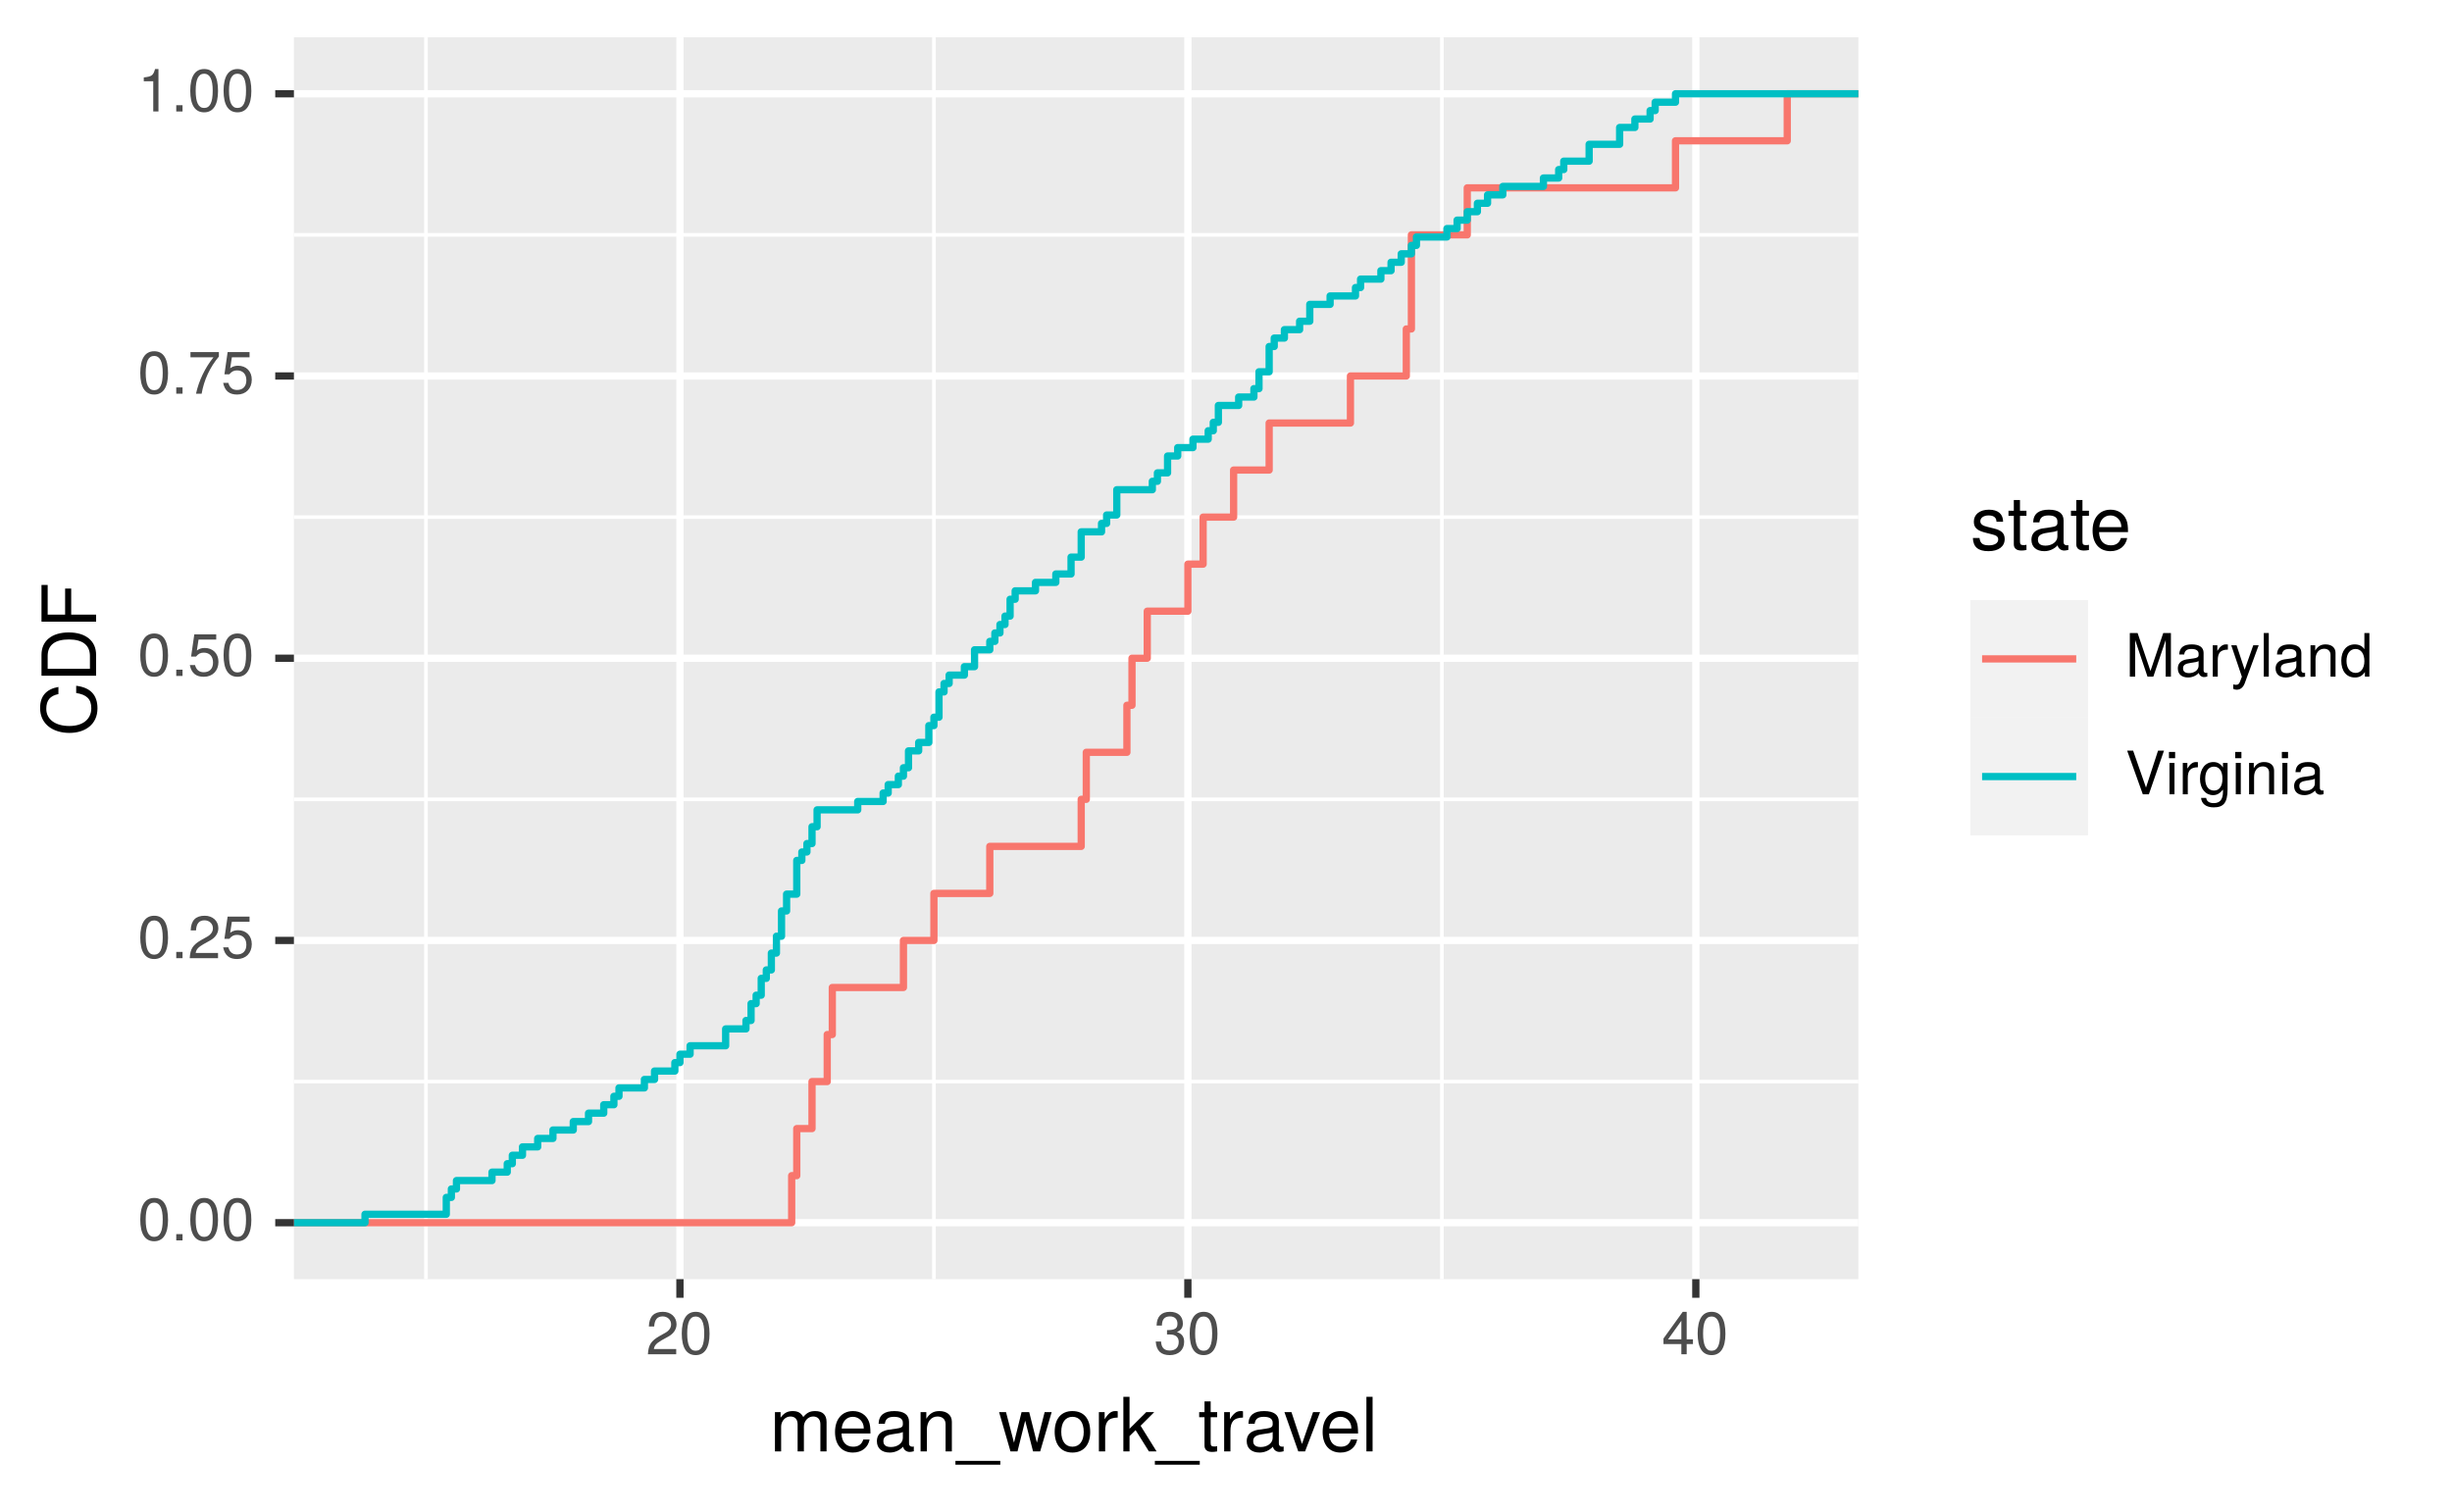 <?xml version="1.0" encoding="UTF-8"?>
<svg xmlns="http://www.w3.org/2000/svg" xmlns:xlink="http://www.w3.org/1999/xlink" width="360pt" height="222pt" viewBox="0 0 360 222" version="1.1">
<defs>
<g>
<symbol overflow="visible" id="glyph0-0">
<path style="stroke:none;" d=""/>
</symbol>
<symbol overflow="visible" id="glyph0-1">
<path style="stroke:none;" d="M 4.453 -3 C 4.453 -5.156 3.781 -6.234 2.422 -6.234 C 1.078 -6.234 0.375 -5.141 0.375 -3.047 C 0.375 -0.953 1.078 0.125 2.422 0.125 C 3.734 0.125 4.453 -0.953 4.453 -3 Z M 3.672 -3.062 C 3.672 -1.297 3.266 -0.516 2.406 -0.516 C 1.578 -0.516 1.172 -1.344 1.172 -3.047 C 1.172 -4.75 1.578 -5.547 2.422 -5.547 C 3.25 -5.547 3.672 -4.734 3.672 -3.062 Z M 3.672 -3.062 "/>
</symbol>
<symbol overflow="visible" id="glyph0-2">
<path style="stroke:none;" d="M 1.688 0 L 1.688 -0.922 L 0.766 -0.922 L 0.766 0 Z M 1.688 0 "/>
</symbol>
<symbol overflow="visible" id="glyph0-3">
<path style="stroke:none;" d="M 4.5 -4.406 C 4.5 -5.469 3.672 -6.234 2.5 -6.234 C 1.219 -6.234 0.484 -5.594 0.438 -4.078 L 1.219 -4.078 C 1.281 -5.125 1.703 -5.562 2.469 -5.562 C 3.172 -5.562 3.703 -5.062 3.703 -4.391 C 3.703 -3.891 3.406 -3.469 2.859 -3.156 L 2.047 -2.703 C 0.75 -1.969 0.375 -1.375 0.297 0 L 4.453 0 L 4.453 -0.766 L 1.172 -0.766 C 1.25 -1.281 1.531 -1.594 2.297 -2.047 L 3.172 -2.531 C 4.047 -2.984 4.5 -3.641 4.5 -4.406 Z M 4.5 -4.406 "/>
</symbol>
<symbol overflow="visible" id="glyph0-4">
<path style="stroke:none;" d="M 4.516 -2.062 C 4.516 -3.297 3.688 -4.109 2.5 -4.109 C 2.062 -4.109 1.703 -4 1.344 -3.734 L 1.594 -5.344 L 4.188 -5.344 L 4.188 -6.109 L 0.969 -6.109 L 0.5 -2.844 L 1.219 -2.844 C 1.578 -3.266 1.875 -3.422 2.359 -3.422 C 3.188 -3.422 3.719 -2.891 3.719 -1.969 C 3.719 -1.062 3.203 -0.547 2.359 -0.547 C 1.688 -0.547 1.266 -0.891 1.078 -1.594 L 0.312 -1.594 C 0.562 -0.359 1.266 0.125 2.375 0.125 C 3.641 0.125 4.516 -0.75 4.516 -2.062 Z M 4.516 -2.062 "/>
</symbol>
<symbol overflow="visible" id="glyph0-5">
<path style="stroke:none;" d="M 4.578 -5.453 L 4.578 -6.109 L 0.406 -6.109 L 0.406 -5.344 L 3.781 -5.344 C 2.531 -3.781 1.656 -1.953 1.219 0 L 2.047 0 C 2.391 -2.016 3.266 -3.891 4.578 -5.453 Z M 4.578 -5.453 "/>
</symbol>
<symbol overflow="visible" id="glyph0-6">
<path style="stroke:none;" d="M 3.047 0 L 3.047 -6.234 L 2.547 -6.234 C 2.266 -5.281 2.094 -5.141 0.891 -5 L 0.891 -4.438 L 2.281 -4.438 L 2.281 0 Z M 3.047 0 "/>
</symbol>
<symbol overflow="visible" id="glyph0-7">
<path style="stroke:none;" d="M 4.453 -1.812 C 4.453 -2.562 4.141 -3.016 3.391 -3.266 C 3.969 -3.5 4.266 -3.891 4.266 -4.516 C 4.266 -5.594 3.547 -6.234 2.359 -6.234 C 1.109 -6.234 0.438 -5.547 0.406 -4.219 L 1.188 -4.219 C 1.203 -5.141 1.578 -5.562 2.375 -5.562 C 3.062 -5.562 3.469 -5.156 3.469 -4.5 C 3.469 -3.828 3.188 -3.547 1.938 -3.547 L 1.938 -2.906 L 2.359 -2.906 C 3.219 -2.906 3.656 -2.5 3.656 -1.797 C 3.656 -1.016 3.172 -0.547 2.359 -0.547 C 1.516 -0.547 1.109 -0.969 1.062 -1.875 L 0.281 -1.875 C 0.375 -0.5 1.062 0.125 2.344 0.125 C 3.625 0.125 4.453 -0.641 4.453 -1.812 Z M 4.453 -1.812 "/>
</symbol>
<symbol overflow="visible" id="glyph0-8">
<path style="stroke:none;" d="M 4.578 -1.5 L 4.578 -2.188 L 3.656 -2.188 L 3.656 -6.234 L 3.078 -6.234 L 0.25 -2.312 L 0.25 -1.5 L 2.875 -1.5 L 2.875 0 L 3.656 0 L 3.656 -1.5 Z M 2.875 -2.188 L 0.922 -2.188 L 2.875 -4.922 Z M 2.875 -2.188 "/>
</symbol>
<symbol overflow="visible" id="glyph0-9">
<path style="stroke:none;" d="M 6.688 0 L 6.688 -6.406 L 5.562 -6.406 L 3.688 -0.828 L 1.797 -6.406 L 0.656 -6.406 L 0.656 0 L 1.438 0 L 1.438 -5.375 L 3.25 0 L 4.109 0 L 5.922 -5.375 L 5.922 0 Z M 6.688 0 "/>
</symbol>
<symbol overflow="visible" id="glyph0-10">
<path style="stroke:none;" d="M 4.703 -0.016 L 4.703 -0.578 C 4.625 -0.547 4.594 -0.547 4.547 -0.547 C 4.297 -0.547 4.156 -0.688 4.156 -0.922 L 4.156 -3.484 C 4.156 -4.297 3.547 -4.734 2.422 -4.734 C 1.297 -4.734 0.609 -4.312 0.578 -3.25 L 1.312 -3.25 C 1.375 -3.812 1.703 -4.062 2.391 -4.062 C 3.047 -4.062 3.422 -3.812 3.422 -3.375 L 3.422 -3.188 C 3.422 -2.875 3.234 -2.75 2.656 -2.672 C 1.625 -2.547 1.453 -2.5 1.172 -2.391 C 0.641 -2.172 0.375 -1.766 0.375 -1.203 C 0.375 -0.359 0.953 0.125 1.875 0.125 C 2.469 0.125 3.047 -0.109 3.453 -0.547 C 3.531 -0.188 3.844 0.062 4.203 0.062 C 4.359 0.062 4.469 0.047 4.703 -0.016 Z M 3.422 -1.594 C 3.422 -0.938 2.75 -0.516 2.047 -0.516 C 1.469 -0.516 1.141 -0.719 1.141 -1.219 C 1.141 -1.703 1.453 -1.906 2.25 -2.016 C 3.016 -2.125 3.172 -2.156 3.422 -2.281 Z M 3.422 -1.594 "/>
</symbol>
<symbol overflow="visible" id="glyph0-11">
<path style="stroke:none;" d="M 2.828 -3.969 L 2.828 -4.719 C 2.703 -4.734 2.641 -4.734 2.547 -4.734 C 2.062 -4.734 1.703 -4.453 1.281 -3.781 L 1.281 -4.609 L 0.609 -4.609 L 0.609 0 L 1.344 0 L 1.344 -2.391 C 1.344 -3.438 1.688 -3.953 2.828 -3.969 Z M 2.828 -3.969 "/>
</symbol>
<symbol overflow="visible" id="glyph0-12">
<path style="stroke:none;" d="M 4.203 -4.609 L 3.406 -4.609 L 2.141 -1.016 L 0.953 -4.609 L 0.172 -4.609 L 1.734 0.016 L 1.453 0.75 C 1.328 1.078 1.172 1.203 0.859 1.203 C 0.75 1.203 0.641 1.172 0.469 1.141 L 0.469 1.797 C 0.625 1.875 0.781 1.922 0.969 1.922 C 1.484 1.922 1.906 1.625 2.156 0.969 Z M 4.203 -4.609 "/>
</symbol>
<symbol overflow="visible" id="glyph0-13">
<path style="stroke:none;" d="M 1.328 0 L 1.328 -6.406 L 0.594 -6.406 L 0.594 0 Z M 1.328 0 "/>
</symbol>
<symbol overflow="visible" id="glyph0-14">
<path style="stroke:none;" d="M 4.281 0 L 4.281 -3.484 C 4.281 -4.25 3.719 -4.734 2.828 -4.734 C 2.141 -4.734 1.703 -4.484 1.297 -3.828 L 1.297 -4.609 L 0.609 -4.609 L 0.609 0 L 1.344 0 L 1.344 -2.547 C 1.344 -3.484 1.859 -4.094 2.609 -4.094 C 3.188 -4.094 3.547 -3.75 3.547 -3.188 L 3.547 0 Z M 4.281 0 "/>
</symbol>
<symbol overflow="visible" id="glyph0-15">
<path style="stroke:none;" d="M 4.359 0 L 4.359 -6.406 L 3.625 -6.406 L 3.625 -4.031 C 3.312 -4.5 2.828 -4.734 2.203 -4.734 C 1.016 -4.734 0.234 -3.812 0.234 -2.344 C 0.234 -0.797 1 0.125 2.234 0.125 C 2.875 0.125 3.312 -0.109 3.703 -0.672 L 3.703 0 Z M 3.625 -2.281 C 3.625 -1.219 3.109 -0.547 2.344 -0.547 C 1.531 -0.547 1 -1.234 1 -2.312 C 1 -3.375 1.531 -4.062 2.328 -4.062 C 3.125 -4.062 3.625 -3.359 3.625 -2.281 Z M 3.625 -2.281 "/>
</symbol>
<symbol overflow="visible" id="glyph0-16">
<path style="stroke:none;" d="M 5.672 -6.406 L 4.797 -6.406 L 3.031 -0.984 L 1.141 -6.406 L 0.266 -6.406 L 2.562 0 L 3.453 0 Z M 5.672 -6.406 "/>
</symbol>
<symbol overflow="visible" id="glyph0-17">
<path style="stroke:none;" d="M 1.344 0 L 1.344 -4.609 L 0.609 -4.609 L 0.609 0 Z M 1.438 -5.297 L 1.438 -6.219 L 0.531 -6.219 L 0.531 -5.297 Z M 1.438 -5.297 "/>
</symbol>
<symbol overflow="visible" id="glyph0-18">
<path style="stroke:none;" d="M 4.297 -0.75 L 4.297 -4.609 L 3.625 -4.609 L 3.625 -3.938 C 3.25 -4.484 2.812 -4.734 2.219 -4.734 C 1.047 -4.734 0.25 -3.75 0.25 -2.266 C 0.25 -0.812 1.078 0.125 2.156 0.125 C 2.734 0.125 3.141 -0.109 3.625 -0.688 L 3.625 -0.391 C 3.625 0.828 3.125 1.297 2.266 1.297 C 1.688 1.297 1.234 1.094 1.156 0.531 L 0.406 0.531 C 0.484 1.406 1.156 1.922 2.25 1.922 C 3.688 1.922 4.297 1.281 4.297 -0.75 Z M 3.547 -2.281 C 3.547 -1.172 3.078 -0.547 2.312 -0.547 C 1.5 -0.547 1.016 -1.188 1.016 -2.312 C 1.016 -3.406 1.516 -4.062 2.297 -4.062 C 3.094 -4.062 3.547 -3.391 3.547 -2.281 Z M 3.547 -2.281 "/>
</symbol>
<symbol overflow="visible" id="glyph1-0">
<path style="stroke:none;" d=""/>
</symbol>
<symbol overflow="visible" id="glyph1-1">
<path style="stroke:none;" d="M 8.359 0 L 8.359 -4.328 C 8.359 -5.359 7.781 -5.922 6.703 -5.922 C 5.938 -5.922 5.484 -5.703 4.938 -5.047 C 4.594 -5.672 4.141 -5.922 3.391 -5.922 C 2.625 -5.922 2.109 -5.641 1.609 -4.953 L 1.609 -5.766 L 0.781 -5.766 L 0.781 0 L 1.688 0 L 1.688 -3.625 C 1.688 -4.453 2.297 -5.125 3.047 -5.125 C 3.734 -5.125 4.109 -4.703 4.109 -3.969 L 4.109 0 L 5.031 0 L 5.031 -3.625 C 5.031 -4.453 5.641 -5.125 6.391 -5.125 C 7.062 -5.125 7.453 -4.703 7.453 -3.969 L 7.453 0 Z M 8.359 0 "/>
</symbol>
<symbol overflow="visible" id="glyph1-2">
<path style="stroke:none;" d="M 5.641 -2.625 C 5.641 -3.453 5.578 -3.984 5.406 -4.406 C 5.031 -5.359 4.156 -5.922 3.078 -5.922 C 1.469 -5.922 0.438 -4.734 0.438 -2.844 C 0.438 -0.953 1.438 0.172 3.062 0.172 C 4.375 0.172 5.297 -0.578 5.516 -1.75 L 4.594 -1.75 C 4.344 -0.984 3.828 -0.688 3.094 -0.688 C 2.141 -0.688 1.422 -1.297 1.391 -2.625 Z M 4.656 -3.438 C 4.656 -3.438 4.656 -3.391 4.656 -3.359 L 1.422 -3.359 C 1.5 -4.391 2.141 -5.078 3.062 -5.078 C 3.969 -5.078 4.656 -4.328 4.656 -3.438 Z M 4.656 -3.438 "/>
</symbol>
<symbol overflow="visible" id="glyph1-3">
<path style="stroke:none;" d="M 5.891 -0.016 L 5.891 -0.719 C 5.781 -0.688 5.734 -0.688 5.688 -0.688 C 5.375 -0.688 5.188 -0.859 5.188 -1.141 L 5.188 -4.359 C 5.188 -5.375 4.438 -5.922 3.031 -5.922 C 1.625 -5.922 0.766 -5.391 0.719 -4.062 L 1.641 -4.062 C 1.719 -4.766 2.141 -5.078 2.984 -5.078 C 3.812 -5.078 4.281 -4.781 4.281 -4.219 L 4.281 -3.984 C 4.281 -3.594 4.047 -3.438 3.328 -3.344 C 2.031 -3.172 1.828 -3.141 1.469 -2.984 C 0.797 -2.719 0.469 -2.203 0.469 -1.5 C 0.469 -0.453 1.188 0.172 2.359 0.172 C 3.094 0.172 3.812 -0.141 4.312 -0.688 C 4.406 -0.234 4.812 0.078 5.266 0.078 C 5.438 0.078 5.594 0.062 5.891 -0.016 Z M 4.281 -1.984 C 4.281 -1.172 3.438 -0.641 2.547 -0.641 C 1.844 -0.641 1.422 -0.891 1.422 -1.516 C 1.422 -2.125 1.828 -2.391 2.812 -2.531 C 3.766 -2.656 3.969 -2.703 4.281 -2.844 Z M 4.281 -1.984 "/>
</symbol>
<symbol overflow="visible" id="glyph1-4">
<path style="stroke:none;" d="M 5.359 0 L 5.359 -4.359 C 5.359 -5.312 4.641 -5.922 3.531 -5.922 C 2.672 -5.922 2.125 -5.594 1.609 -4.797 L 1.609 -5.766 L 0.766 -5.766 L 0.766 0 L 1.688 0 L 1.688 -3.172 C 1.688 -4.359 2.328 -5.125 3.25 -5.125 C 3.984 -5.125 4.438 -4.688 4.438 -4 L 4.438 0 Z M 5.359 0 "/>
</symbol>
<symbol overflow="visible" id="glyph1-5">
<path style="stroke:none;" d="M 6.359 1.953 L 6.359 1.391 L -0.234 1.391 L -0.234 1.953 Z M 6.359 1.953 "/>
</symbol>
<symbol overflow="visible" id="glyph1-6">
<path style="stroke:none;" d="M 7.781 -5.766 L 6.75 -5.766 L 5.609 -1.281 L 4.484 -5.766 L 3.359 -5.766 L 2.25 -1.281 L 1.078 -5.766 L 0.062 -5.766 L 1.734 0 L 2.766 0 L 3.891 -4.516 L 5.047 0 L 6.094 0 Z M 7.781 -5.766 "/>
</symbol>
<symbol overflow="visible" id="glyph1-7">
<path style="stroke:none;" d="M 5.609 -2.844 C 5.609 -4.828 4.656 -5.922 2.984 -5.922 C 1.375 -5.922 0.391 -4.812 0.391 -2.875 C 0.391 -0.953 1.359 0.172 3 0.172 C 4.625 0.172 5.609 -0.953 5.609 -2.844 Z M 4.656 -2.844 C 4.656 -1.5 4.016 -0.688 3 -0.688 C 1.984 -0.688 1.359 -1.484 1.359 -2.875 C 1.359 -4.266 1.984 -5.078 3 -5.078 C 4.031 -5.078 4.656 -4.281 4.656 -2.844 Z M 4.656 -2.844 "/>
</symbol>
<symbol overflow="visible" id="glyph1-8">
<path style="stroke:none;" d="M 3.531 -4.969 L 3.531 -5.891 C 3.375 -5.922 3.297 -5.922 3.172 -5.922 C 2.578 -5.922 2.141 -5.578 1.609 -4.719 L 1.609 -5.766 L 0.766 -5.766 L 0.766 0 L 1.688 0 L 1.688 -2.984 C 1.688 -4.297 2.109 -4.938 3.531 -4.969 Z M 3.531 -4.969 "/>
</symbol>
<symbol overflow="visible" id="glyph1-9">
<path style="stroke:none;" d="M 5.516 0 L 3.172 -3.766 L 5.172 -5.766 L 4 -5.766 L 1.547 -3.328 L 1.547 -8.016 L 0.641 -8.016 L 0.641 0 L 1.547 0 L 1.547 -2.25 L 2.438 -3.125 L 4.391 0 Z M 5.516 0 "/>
</symbol>
<symbol overflow="visible" id="glyph1-10">
<path style="stroke:none;" d="M 2.797 0 L 2.797 -0.766 C 2.672 -0.734 2.531 -0.719 2.359 -0.719 C 1.953 -0.719 1.844 -0.844 1.844 -1.25 L 1.844 -5.016 L 2.797 -5.016 L 2.797 -5.766 L 1.844 -5.766 L 1.844 -7.344 L 0.938 -7.344 L 0.938 -5.766 L 0.156 -5.766 L 0.156 -5.016 L 0.938 -5.016 L 0.938 -0.844 C 0.938 -0.25 1.328 0.078 2.047 0.078 C 2.266 0.078 2.484 0.062 2.797 0 Z M 2.797 0 "/>
</symbol>
<symbol overflow="visible" id="glyph1-11">
<path style="stroke:none;" d="M 5.344 -5.766 L 4.312 -5.766 L 2.688 -1.094 L 1.141 -5.766 L 0.109 -5.766 L 2.141 0 L 3.141 0 Z M 5.344 -5.766 "/>
</symbol>
<symbol overflow="visible" id="glyph1-12">
<path style="stroke:none;" d="M 1.656 0 L 1.656 -8.016 L 0.75 -8.016 L 0.75 0 Z M 1.656 0 "/>
</symbol>
<symbol overflow="visible" id="glyph1-13">
<path style="stroke:none;" d="M 5.047 -1.609 C 5.047 -2.469 4.562 -2.906 3.422 -3.172 L 2.547 -3.391 C 1.797 -3.562 1.469 -3.812 1.469 -4.219 C 1.469 -4.734 1.953 -5.078 2.688 -5.078 C 3.438 -5.078 3.828 -4.766 3.844 -4.156 L 4.812 -4.156 C 4.812 -5.297 4.062 -5.922 2.734 -5.922 C 1.391 -5.922 0.516 -5.234 0.516 -4.172 C 0.516 -3.266 0.984 -2.844 2.344 -2.516 L 3.203 -2.297 C 3.844 -2.141 4.094 -1.953 4.094 -1.547 C 4.094 -1 3.547 -0.688 2.75 -0.688 C 1.922 -0.688 1.469 -0.875 1.344 -1.766 L 0.375 -1.766 C 0.422 -0.422 1.172 0.172 2.672 0.172 C 4.125 0.172 5.047 -0.5 5.047 -1.609 Z M 5.047 -1.609 "/>
</symbol>
<symbol overflow="visible" id="glyph2-0">
<path style="stroke:none;" d=""/>
</symbol>
<symbol overflow="visible" id="glyph2-1">
<path style="stroke:none;" d="M -2.922 -7.453 L -2.922 -6.391 C -1.406 -6.156 -0.703 -5.516 -0.703 -4.156 C -0.703 -2.562 -1.922 -1.547 -3.922 -1.547 C -5.984 -1.547 -7.312 -2.516 -7.312 -4.062 C -7.312 -5.328 -6.75 -5.984 -5.531 -6.234 L -5.531 -7.281 C -7.297 -6.969 -8.219 -5.953 -8.219 -4.188 C -8.219 -1.766 -6.266 -0.531 -3.922 -0.531 C -1.578 -0.531 0.203 -1.797 0.203 -4.141 C 0.203 -6.109 -0.844 -7.203 -2.922 -7.453 Z M -2.922 -7.453 "/>
</symbol>
<symbol overflow="visible" id="glyph2-2">
<path style="stroke:none;" d="M -4.016 -7.344 C -6.5 -7.344 -8.016 -6.109 -8.016 -4.062 L -8.016 -0.984 L 0 -0.984 L 0 -4.062 C 0 -6.094 -1.516 -7.344 -4.016 -7.344 Z M -4 -6.312 C -1.984 -6.312 -0.906 -5.484 -0.906 -3.891 L -0.906 -2 L -7.109 -2 L -7.109 -3.891 C -7.109 -5.484 -6.047 -6.312 -4 -6.312 Z M -4 -6.312 "/>
</symbol>
<symbol overflow="visible" id="glyph2-3">
<path style="stroke:none;" d="M -7.109 -6.375 L -8.016 -6.375 L -8.016 -0.984 L 0 -0.984 L 0 -2.016 L -3.656 -2.016 L -3.656 -5.844 L -4.547 -5.844 L -4.547 -2.016 L -7.109 -2.016 Z M -7.109 -6.375 "/>
</symbol>
</g>
<clipPath id="clip1">
  <path d="M 43.152 5.48 L 273 5.48 L 273 188 L 43.152 188 Z M 43.152 5.48 "/>
</clipPath>
<clipPath id="clip2">
  <path d="M 43.152 158 L 273.844 158 L 273.844 160 L 43.152 160 Z M 43.152 158 "/>
</clipPath>
<clipPath id="clip3">
  <path d="M 43.152 117 L 273.844 117 L 273.844 118 L 43.152 118 Z M 43.152 117 "/>
</clipPath>
<clipPath id="clip4">
  <path d="M 43.152 75 L 273.844 75 L 273.844 77 L 43.152 77 Z M 43.152 75 "/>
</clipPath>
<clipPath id="clip5">
  <path d="M 43.152 34 L 273.844 34 L 273.844 35 L 43.152 35 Z M 43.152 34 "/>
</clipPath>
<clipPath id="clip6">
  <path d="M 62 5.48 L 63 5.48 L 63 188.852 L 62 188.852 Z M 62 5.48 "/>
</clipPath>
<clipPath id="clip7">
  <path d="M 136 5.48 L 138 5.48 L 138 188.852 L 136 188.852 Z M 136 5.48 "/>
</clipPath>
<clipPath id="clip8">
  <path d="M 211 5.48 L 212 5.48 L 212 188.852 L 211 188.852 Z M 211 5.48 "/>
</clipPath>
<clipPath id="clip9">
  <path d="M 43.152 179 L 273.844 179 L 273.844 181 L 43.152 181 Z M 43.152 179 "/>
</clipPath>
<clipPath id="clip10">
  <path d="M 43.152 137 L 273.844 137 L 273.844 139 L 43.152 139 Z M 43.152 137 "/>
</clipPath>
<clipPath id="clip11">
  <path d="M 43.152 96 L 273.844 96 L 273.844 98 L 43.152 98 Z M 43.152 96 "/>
</clipPath>
<clipPath id="clip12">
  <path d="M 43.152 54 L 273.844 54 L 273.844 56 L 43.152 56 Z M 43.152 54 "/>
</clipPath>
<clipPath id="clip13">
  <path d="M 43.152 13 L 273.844 13 L 273.844 15 L 43.152 15 Z M 43.152 13 "/>
</clipPath>
<clipPath id="clip14">
  <path d="M 99 5.48 L 101 5.48 L 101 188.852 L 99 188.852 Z M 99 5.48 "/>
</clipPath>
<clipPath id="clip15">
  <path d="M 173 5.48 L 175 5.48 L 175 188.852 L 173 188.852 Z M 173 5.48 "/>
</clipPath>
<clipPath id="clip16">
  <path d="M 248 5.48 L 250 5.48 L 250 188.852 L 248 188.852 Z M 248 5.48 "/>
</clipPath>
<clipPath id="clip17">
  <path d="M 43.152 13 L 273.844 13 L 273.844 181 L 43.152 181 Z M 43.152 13 "/>
</clipPath>
</defs>
<g id="surface48">
<rect x="0" y="0" width="360" height="222" style="fill:rgb(100%,100%,100%);fill-opacity:1;stroke:none;"/>
<rect x="0" y="0" width="360" height="222" style="fill:rgb(100%,100%,100%);fill-opacity:1;stroke:none;"/>
<path style="fill:none;stroke-width:1.067;stroke-linecap:round;stroke-linejoin:round;stroke:rgb(100%,100%,100%);stroke-opacity:1;stroke-miterlimit:10;" d="M 0 222 L 360 222 L 360 0 L 0 0 Z M 0 222 "/>
<g clip-path="url(#clip1)" clip-rule="nonzero">
<path style=" stroke:none;fill-rule:nonzero;fill:rgb(92.157%,92.157%,92.157%);fill-opacity:1;" d="M 43.152 187.848 L 272.844 187.848 L 272.844 5.477 L 43.152 5.477 Z M 43.152 187.848 "/>
</g>
<g clip-path="url(#clip2)" clip-rule="nonzero">
<path style="fill:none;stroke-width:0.533;stroke-linecap:butt;stroke-linejoin:round;stroke:rgb(100%,100%,100%);stroke-opacity:1;stroke-miterlimit:10;" d="M 43.152 158.836 L 272.844 158.836 "/>
</g>
<g clip-path="url(#clip3)" clip-rule="nonzero">
<path style="fill:none;stroke-width:0.533;stroke-linecap:butt;stroke-linejoin:round;stroke:rgb(100%,100%,100%);stroke-opacity:1;stroke-miterlimit:10;" d="M 43.152 117.387 L 272.844 117.387 "/>
</g>
<g clip-path="url(#clip4)" clip-rule="nonzero">
<path style="fill:none;stroke-width:0.533;stroke-linecap:butt;stroke-linejoin:round;stroke:rgb(100%,100%,100%);stroke-opacity:1;stroke-miterlimit:10;" d="M 43.152 75.941 L 272.844 75.941 "/>
</g>
<g clip-path="url(#clip5)" clip-rule="nonzero">
<path style="fill:none;stroke-width:0.533;stroke-linecap:butt;stroke-linejoin:round;stroke:rgb(100%,100%,100%);stroke-opacity:1;stroke-miterlimit:10;" d="M 43.152 34.492 L 272.844 34.492 "/>
</g>
<g clip-path="url(#clip6)" clip-rule="nonzero">
<path style="fill:none;stroke-width:0.533;stroke-linecap:butt;stroke-linejoin:round;stroke:rgb(100%,100%,100%);stroke-opacity:1;stroke-miterlimit:10;" d="M 62.539 187.848 L 62.539 5.48 "/>
</g>
<g clip-path="url(#clip7)" clip-rule="nonzero">
<path style="fill:none;stroke-width:0.533;stroke-linecap:butt;stroke-linejoin:round;stroke:rgb(100%,100%,100%);stroke-opacity:1;stroke-miterlimit:10;" d="M 137.117 187.848 L 137.117 5.48 "/>
</g>
<g clip-path="url(#clip8)" clip-rule="nonzero">
<path style="fill:none;stroke-width:0.533;stroke-linecap:butt;stroke-linejoin:round;stroke:rgb(100%,100%,100%);stroke-opacity:1;stroke-miterlimit:10;" d="M 211.691 187.848 L 211.691 5.48 "/>
</g>
<g clip-path="url(#clip9)" clip-rule="nonzero">
<path style="fill:none;stroke-width:1.067;stroke-linecap:butt;stroke-linejoin:round;stroke:rgb(100%,100%,100%);stroke-opacity:1;stroke-miterlimit:10;" d="M 43.152 179.559 L 272.844 179.559 "/>
</g>
<g clip-path="url(#clip10)" clip-rule="nonzero">
<path style="fill:none;stroke-width:1.067;stroke-linecap:butt;stroke-linejoin:round;stroke:rgb(100%,100%,100%);stroke-opacity:1;stroke-miterlimit:10;" d="M 43.152 138.113 L 272.844 138.113 "/>
</g>
<g clip-path="url(#clip11)" clip-rule="nonzero">
<path style="fill:none;stroke-width:1.067;stroke-linecap:butt;stroke-linejoin:round;stroke:rgb(100%,100%,100%);stroke-opacity:1;stroke-miterlimit:10;" d="M 43.152 96.664 L 272.844 96.664 "/>
</g>
<g clip-path="url(#clip12)" clip-rule="nonzero">
<path style="fill:none;stroke-width:1.067;stroke-linecap:butt;stroke-linejoin:round;stroke:rgb(100%,100%,100%);stroke-opacity:1;stroke-miterlimit:10;" d="M 43.152 55.215 L 272.844 55.215 "/>
</g>
<g clip-path="url(#clip13)" clip-rule="nonzero">
<path style="fill:none;stroke-width:1.067;stroke-linecap:butt;stroke-linejoin:round;stroke:rgb(100%,100%,100%);stroke-opacity:1;stroke-miterlimit:10;" d="M 43.152 13.77 L 272.844 13.77 "/>
</g>
<g clip-path="url(#clip14)" clip-rule="nonzero">
<path style="fill:none;stroke-width:1.067;stroke-linecap:butt;stroke-linejoin:round;stroke:rgb(100%,100%,100%);stroke-opacity:1;stroke-miterlimit:10;" d="M 99.828 187.848 L 99.828 5.48 "/>
</g>
<g clip-path="url(#clip15)" clip-rule="nonzero">
<path style="fill:none;stroke-width:1.067;stroke-linecap:butt;stroke-linejoin:round;stroke:rgb(100%,100%,100%);stroke-opacity:1;stroke-miterlimit:10;" d="M 174.402 187.848 L 174.402 5.48 "/>
</g>
<g clip-path="url(#clip16)" clip-rule="nonzero">
<path style="fill:none;stroke-width:1.067;stroke-linecap:butt;stroke-linejoin:round;stroke:rgb(100%,100%,100%);stroke-opacity:1;stroke-miterlimit:10;" d="M 248.98 187.848 L 248.98 5.48 "/>
</g>
<g clip-path="url(#clip17)" clip-rule="nonzero">
<path style="fill:none;stroke-width:1.067;stroke-linecap:butt;stroke-linejoin:round;stroke:rgb(97.255%,46.275%,42.745%);stroke-opacity:1;stroke-miterlimit:10;" d="M 43.152 179.559 L 116.234 179.559 L 116.234 172.652 L 116.98 172.652 L 116.98 165.742 L 119.219 165.742 L 119.219 158.836 L 121.453 158.836 L 121.453 151.93 L 122.199 151.93 L 122.199 145.02 L 132.641 145.02 L 132.641 138.113 L 137.117 138.113 L 137.117 131.203 L 145.32 131.203 L 145.32 124.297 L 158.742 124.297 L 158.742 117.387 L 159.488 117.387 L 159.488 110.48 L 165.453 110.48 L 165.453 103.574 L 166.199 103.574 L 166.199 96.664 L 168.438 96.664 L 168.438 89.758 L 174.402 89.758 L 174.402 82.848 L 176.641 82.848 L 176.641 75.941 L 181.117 75.941 L 181.117 69.031 L 186.336 69.031 L 186.336 62.125 L 198.27 62.125 L 198.27 55.215 L 206.473 55.215 L 206.473 48.309 L 207.219 48.309 L 207.219 34.492 L 215.422 34.492 L 215.422 27.586 L 245.996 27.586 L 245.996 20.676 L 262.402 20.676 L 262.402 13.77 L 272.844 13.77 "/>
<path style="fill:none;stroke-width:1.067;stroke-linecap:butt;stroke-linejoin:round;stroke:rgb(0%,74.902%,76.863%);stroke-opacity:1;stroke-miterlimit:10;" d="M 43.152 179.559 L 53.59 179.559 L 53.59 178.324 L 65.523 178.324 L 65.523 175.848 L 66.27 175.848 L 66.27 174.609 L 67.016 174.609 L 67.016 173.375 L 72.234 173.375 L 72.234 172.137 L 74.473 172.137 L 74.473 170.898 L 75.219 170.898 L 75.219 169.66 L 76.711 169.66 L 76.711 168.426 L 78.945 168.426 L 78.945 167.188 L 81.184 167.188 L 81.184 165.949 L 84.168 165.949 L 84.168 164.711 L 86.406 164.711 L 86.406 163.477 L 88.641 163.477 L 88.641 162.238 L 90.133 162.238 L 90.133 161 L 90.879 161 L 90.879 159.766 L 94.609 159.766 L 94.609 158.527 L 96.098 158.527 L 96.098 157.289 L 99.082 157.289 L 99.082 156.051 L 99.828 156.051 L 99.828 154.816 L 101.32 154.816 L 101.32 153.578 L 106.539 153.578 L 106.539 151.102 L 109.523 151.102 L 109.523 149.867 L 110.27 149.867 L 110.27 147.391 L 111.016 147.391 L 111.016 146.152 L 111.762 146.152 L 111.762 143.68 L 112.508 143.68 L 112.508 142.441 L 113.25 142.441 L 113.25 139.969 L 113.996 139.969 L 113.996 137.492 L 114.742 137.492 L 114.742 133.781 L 115.488 133.781 L 115.488 131.309 L 116.98 131.309 L 116.98 126.359 L 117.727 126.359 L 117.727 125.121 L 118.473 125.121 L 118.473 123.883 L 119.219 123.883 L 119.219 121.41 L 119.965 121.41 L 119.965 118.934 L 125.93 118.934 L 125.93 117.699 L 129.66 117.699 L 129.66 116.461 L 130.402 116.461 L 130.402 115.223 L 131.895 115.223 L 131.895 113.984 L 132.641 113.984 L 132.641 112.75 L 133.387 112.75 L 133.387 110.273 L 134.879 110.273 L 134.879 109.035 L 136.371 109.035 L 136.371 106.562 L 137.117 106.562 L 137.117 105.324 L 137.863 105.324 L 137.863 101.613 L 138.605 101.613 L 138.605 100.375 L 139.352 100.375 L 139.352 99.141 L 141.59 99.141 L 141.59 97.902 L 143.082 97.902 L 143.082 95.426 L 145.32 95.426 L 145.32 94.191 L 146.066 94.191 L 146.066 92.953 L 146.812 92.953 L 146.812 91.715 L 147.555 91.715 L 147.555 90.477 L 148.301 90.477 L 148.301 88.004 L 149.047 88.004 L 149.047 86.766 L 152.031 86.766 L 152.031 85.527 L 155.016 85.527 L 155.016 84.293 L 157.25 84.293 L 157.25 81.816 L 158.742 81.816 L 158.742 78.105 L 161.727 78.105 L 161.727 76.867 L 162.473 76.867 L 162.473 75.633 L 163.965 75.633 L 163.965 71.918 L 169.184 71.918 L 169.184 70.684 L 169.93 70.684 L 169.93 69.445 L 171.422 69.445 L 171.422 66.969 L 172.91 66.969 L 172.91 65.734 L 175.148 65.734 L 175.148 64.496 L 177.387 64.496 L 177.387 63.258 L 178.133 63.258 L 178.133 62.023 L 178.879 62.023 L 178.879 59.547 L 181.859 59.547 L 181.859 58.309 L 184.098 58.309 L 184.098 57.074 L 184.844 57.074 L 184.844 54.598 L 186.336 54.598 L 186.336 50.887 L 187.082 50.887 L 187.082 49.648 L 188.574 49.648 L 188.574 48.41 L 190.809 48.41 L 190.809 47.176 L 192.301 47.176 L 192.301 44.699 L 195.285 44.699 L 195.285 43.461 L 199.012 43.461 L 199.012 42.227 L 199.758 42.227 L 199.758 40.988 L 202.742 40.988 L 202.742 39.75 L 204.234 39.75 L 204.234 38.516 L 205.727 38.516 L 205.727 37.277 L 207.219 37.277 L 207.219 36.039 L 207.961 36.039 L 207.961 34.801 L 212.438 34.801 L 212.438 33.566 L 213.93 33.566 L 213.93 32.328 L 215.422 32.328 L 215.422 31.09 L 216.91 31.09 L 216.91 29.852 L 218.402 29.852 L 218.402 28.617 L 220.641 28.617 L 220.641 27.379 L 226.605 27.379 L 226.605 26.141 L 228.844 26.141 L 228.844 24.902 L 229.59 24.902 L 229.59 23.668 L 233.316 23.668 L 233.316 21.191 L 237.793 21.191 L 237.793 18.719 L 240.031 18.719 L 240.031 17.48 L 242.266 17.48 L 242.266 16.242 L 243.012 16.242 L 243.012 15.008 L 245.996 15.008 L 245.996 13.77 L 272.844 13.77 "/>
</g>
<g style="fill:rgb(30.196%,30.196%,30.196%);fill-opacity:1;">
  <use xlink:href="#glyph0-1" x="20.219" y="182.161"/>
  <use xlink:href="#glyph0-2" x="25.111" y="182.161"/>
  <use xlink:href="#glyph0-1" x="27.558" y="182.161"/>
  <use xlink:href="#glyph0-1" x="32.45" y="182.161"/>
</g>
<g style="fill:rgb(30.196%,30.196%,30.196%);fill-opacity:1;">
  <use xlink:href="#glyph0-1" x="20.219" y="140.716"/>
  <use xlink:href="#glyph0-2" x="25.111" y="140.716"/>
  <use xlink:href="#glyph0-3" x="27.558" y="140.716"/>
  <use xlink:href="#glyph0-4" x="32.45" y="140.716"/>
</g>
<g style="fill:rgb(30.196%,30.196%,30.196%);fill-opacity:1;">
  <use xlink:href="#glyph0-1" x="20.219" y="99.267"/>
  <use xlink:href="#glyph0-2" x="25.111" y="99.267"/>
  <use xlink:href="#glyph0-4" x="27.558" y="99.267"/>
  <use xlink:href="#glyph0-1" x="32.45" y="99.267"/>
</g>
<g style="fill:rgb(30.196%,30.196%,30.196%);fill-opacity:1;">
  <use xlink:href="#glyph0-1" x="20.219" y="57.817"/>
  <use xlink:href="#glyph0-2" x="25.111" y="57.817"/>
  <use xlink:href="#glyph0-5" x="27.558" y="57.817"/>
  <use xlink:href="#glyph0-4" x="32.45" y="57.817"/>
</g>
<g style="fill:rgb(30.196%,30.196%,30.196%);fill-opacity:1;">
  <use xlink:href="#glyph0-6" x="20.219" y="16.372"/>
  <use xlink:href="#glyph0-2" x="25.111" y="16.372"/>
  <use xlink:href="#glyph0-1" x="27.558" y="16.372"/>
  <use xlink:href="#glyph0-1" x="32.45" y="16.372"/>
</g>
<path style="fill:none;stroke-width:1.067;stroke-linecap:butt;stroke-linejoin:round;stroke:rgb(20%,20%,20%);stroke-opacity:1;stroke-miterlimit:10;" d="M 40.41 179.559 L 43.152 179.559 "/>
<path style="fill:none;stroke-width:1.067;stroke-linecap:butt;stroke-linejoin:round;stroke:rgb(20%,20%,20%);stroke-opacity:1;stroke-miterlimit:10;" d="M 40.41 138.113 L 43.152 138.113 "/>
<path style="fill:none;stroke-width:1.067;stroke-linecap:butt;stroke-linejoin:round;stroke:rgb(20%,20%,20%);stroke-opacity:1;stroke-miterlimit:10;" d="M 40.41 96.664 L 43.152 96.664 "/>
<path style="fill:none;stroke-width:1.067;stroke-linecap:butt;stroke-linejoin:round;stroke:rgb(20%,20%,20%);stroke-opacity:1;stroke-miterlimit:10;" d="M 40.41 55.215 L 43.152 55.215 "/>
<path style="fill:none;stroke-width:1.067;stroke-linecap:butt;stroke-linejoin:round;stroke:rgb(20%,20%,20%);stroke-opacity:1;stroke-miterlimit:10;" d="M 40.41 13.77 L 43.152 13.77 "/>
<path style="fill:none;stroke-width:1.067;stroke-linecap:butt;stroke-linejoin:round;stroke:rgb(20%,20%,20%);stroke-opacity:1;stroke-miterlimit:10;" d="M 99.828 190.59 L 99.828 187.848 "/>
<path style="fill:none;stroke-width:1.067;stroke-linecap:butt;stroke-linejoin:round;stroke:rgb(20%,20%,20%);stroke-opacity:1;stroke-miterlimit:10;" d="M 174.402 190.59 L 174.402 187.848 "/>
<path style="fill:none;stroke-width:1.067;stroke-linecap:butt;stroke-linejoin:round;stroke:rgb(20%,20%,20%);stroke-opacity:1;stroke-miterlimit:10;" d="M 248.98 190.59 L 248.98 187.848 "/>
<g style="fill:rgb(30.196%,30.196%,30.196%);fill-opacity:1;">
  <use xlink:href="#glyph0-3" x="94.828" y="198.884"/>
  <use xlink:href="#glyph0-1" x="99.721" y="198.884"/>
</g>
<g style="fill:rgb(30.196%,30.196%,30.196%);fill-opacity:1;">
  <use xlink:href="#glyph0-7" x="169.402" y="198.884"/>
  <use xlink:href="#glyph0-1" x="174.295" y="198.884"/>
</g>
<g style="fill:rgb(30.196%,30.196%,30.196%);fill-opacity:1;">
  <use xlink:href="#glyph0-8" x="243.98" y="198.884"/>
  <use xlink:href="#glyph0-1" x="248.873" y="198.884"/>
</g>
<g style="fill:rgb(0%,0%,0%);fill-opacity:1;">
  <use xlink:href="#glyph1-1" x="112.996" y="213.147"/>
  <use xlink:href="#glyph1-2" x="122.159" y="213.147"/>
  <use xlink:href="#glyph1-3" x="128.275" y="213.147"/>
  <use xlink:href="#glyph1-4" x="134.392" y="213.147"/>
  <use xlink:href="#glyph1-5" x="140.508" y="213.147"/>
  <use xlink:href="#glyph1-6" x="146.624" y="213.147"/>
  <use xlink:href="#glyph1-7" x="154.456" y="213.147"/>
  <use xlink:href="#glyph1-8" x="160.572" y="213.147"/>
  <use xlink:href="#glyph1-9" x="164.29" y="213.147"/>
  <use xlink:href="#glyph1-5" x="169.79" y="213.147"/>
  <use xlink:href="#glyph1-10" x="175.906" y="213.147"/>
  <use xlink:href="#glyph1-8" x="178.964" y="213.147"/>
  <use xlink:href="#glyph1-3" x="182.572" y="213.147"/>
  <use xlink:href="#glyph1-11" x="188.469" y="213.147"/>
  <use xlink:href="#glyph1-2" x="193.749" y="213.147"/>
  <use xlink:href="#glyph1-12" x="199.865" y="213.147"/>
</g>
<g style="fill:rgb(0%,0%,0%);fill-opacity:1;">
  <use xlink:href="#glyph2-1" x="14.108" y="108.164"/>
  <use xlink:href="#glyph2-2" x="14.108" y="100.222"/>
  <use xlink:href="#glyph2-3" x="14.108" y="92.279"/>
</g>
<path style=" stroke:none;fill-rule:nonzero;fill:rgb(100%,100%,100%);fill-opacity:1;" d="M 283.801 128.164 L 354.52 128.164 L 354.52 65.164 L 283.801 65.164 Z M 283.801 128.164 "/>
<g style="fill:rgb(0%,0%,0%);fill-opacity:1;">
  <use xlink:href="#glyph1-13" x="289.281" y="80.772"/>
  <use xlink:href="#glyph1-10" x="294.727" y="80.772"/>
  <use xlink:href="#glyph1-3" x="297.784" y="80.772"/>
  <use xlink:href="#glyph1-10" x="303.9" y="80.772"/>
  <use xlink:href="#glyph1-2" x="306.793" y="80.772"/>
</g>
<path style=" stroke:none;fill-rule:nonzero;fill:rgb(94.902%,94.902%,94.902%);fill-opacity:1;" d="M 289.281 105.402 L 306.562 105.402 L 306.562 88.121 L 289.281 88.121 Z M 289.281 105.402 "/>
<path style="fill:none;stroke-width:1.067;stroke-linecap:butt;stroke-linejoin:round;stroke:rgb(97.255%,46.275%,42.745%);stroke-opacity:1;stroke-miterlimit:10;" d="M 291.008 96.766 L 304.832 96.766 "/>
<path style=" stroke:none;fill-rule:nonzero;fill:rgb(94.902%,94.902%,94.902%);fill-opacity:1;" d="M 289.281 122.684 L 306.562 122.684 L 306.562 105.402 L 289.281 105.402 Z M 289.281 122.684 "/>
<path style="fill:none;stroke-width:1.067;stroke-linecap:butt;stroke-linejoin:round;stroke:rgb(0%,74.902%,76.863%);stroke-opacity:1;stroke-miterlimit:10;" d="M 291.008 114.043 L 304.832 114.043 "/>
<g style="fill:rgb(0%,0%,0%);fill-opacity:1;">
  <use xlink:href="#glyph0-9" x="312.043" y="99.368"/>
  <use xlink:href="#glyph0-10" x="319.373" y="99.368"/>
  <use xlink:href="#glyph0-11" x="324.266" y="99.368"/>
  <use xlink:href="#glyph0-12" x="327.416" y="99.368"/>
  <use xlink:href="#glyph0-13" x="331.772" y="99.368"/>
  <use xlink:href="#glyph0-10" x="333.726" y="99.368"/>
  <use xlink:href="#glyph0-14" x="338.618" y="99.368"/>
  <use xlink:href="#glyph0-15" x="343.511" y="99.368"/>
</g>
<g style="fill:rgb(0%,0%,0%);fill-opacity:1;">
  <use xlink:href="#glyph0-16" x="312.043" y="116.646"/>
  <use xlink:href="#glyph0-17" x="317.912" y="116.646"/>
  <use xlink:href="#glyph0-11" x="319.865" y="116.646"/>
  <use xlink:href="#glyph0-18" x="322.752" y="116.646"/>
  <use xlink:href="#glyph0-17" x="327.645" y="116.646"/>
  <use xlink:href="#glyph0-14" x="329.598" y="116.646"/>
  <use xlink:href="#glyph0-17" x="334.49" y="116.646"/>
  <use xlink:href="#glyph0-10" x="336.443" y="116.646"/>
</g>
</g>
</svg>
